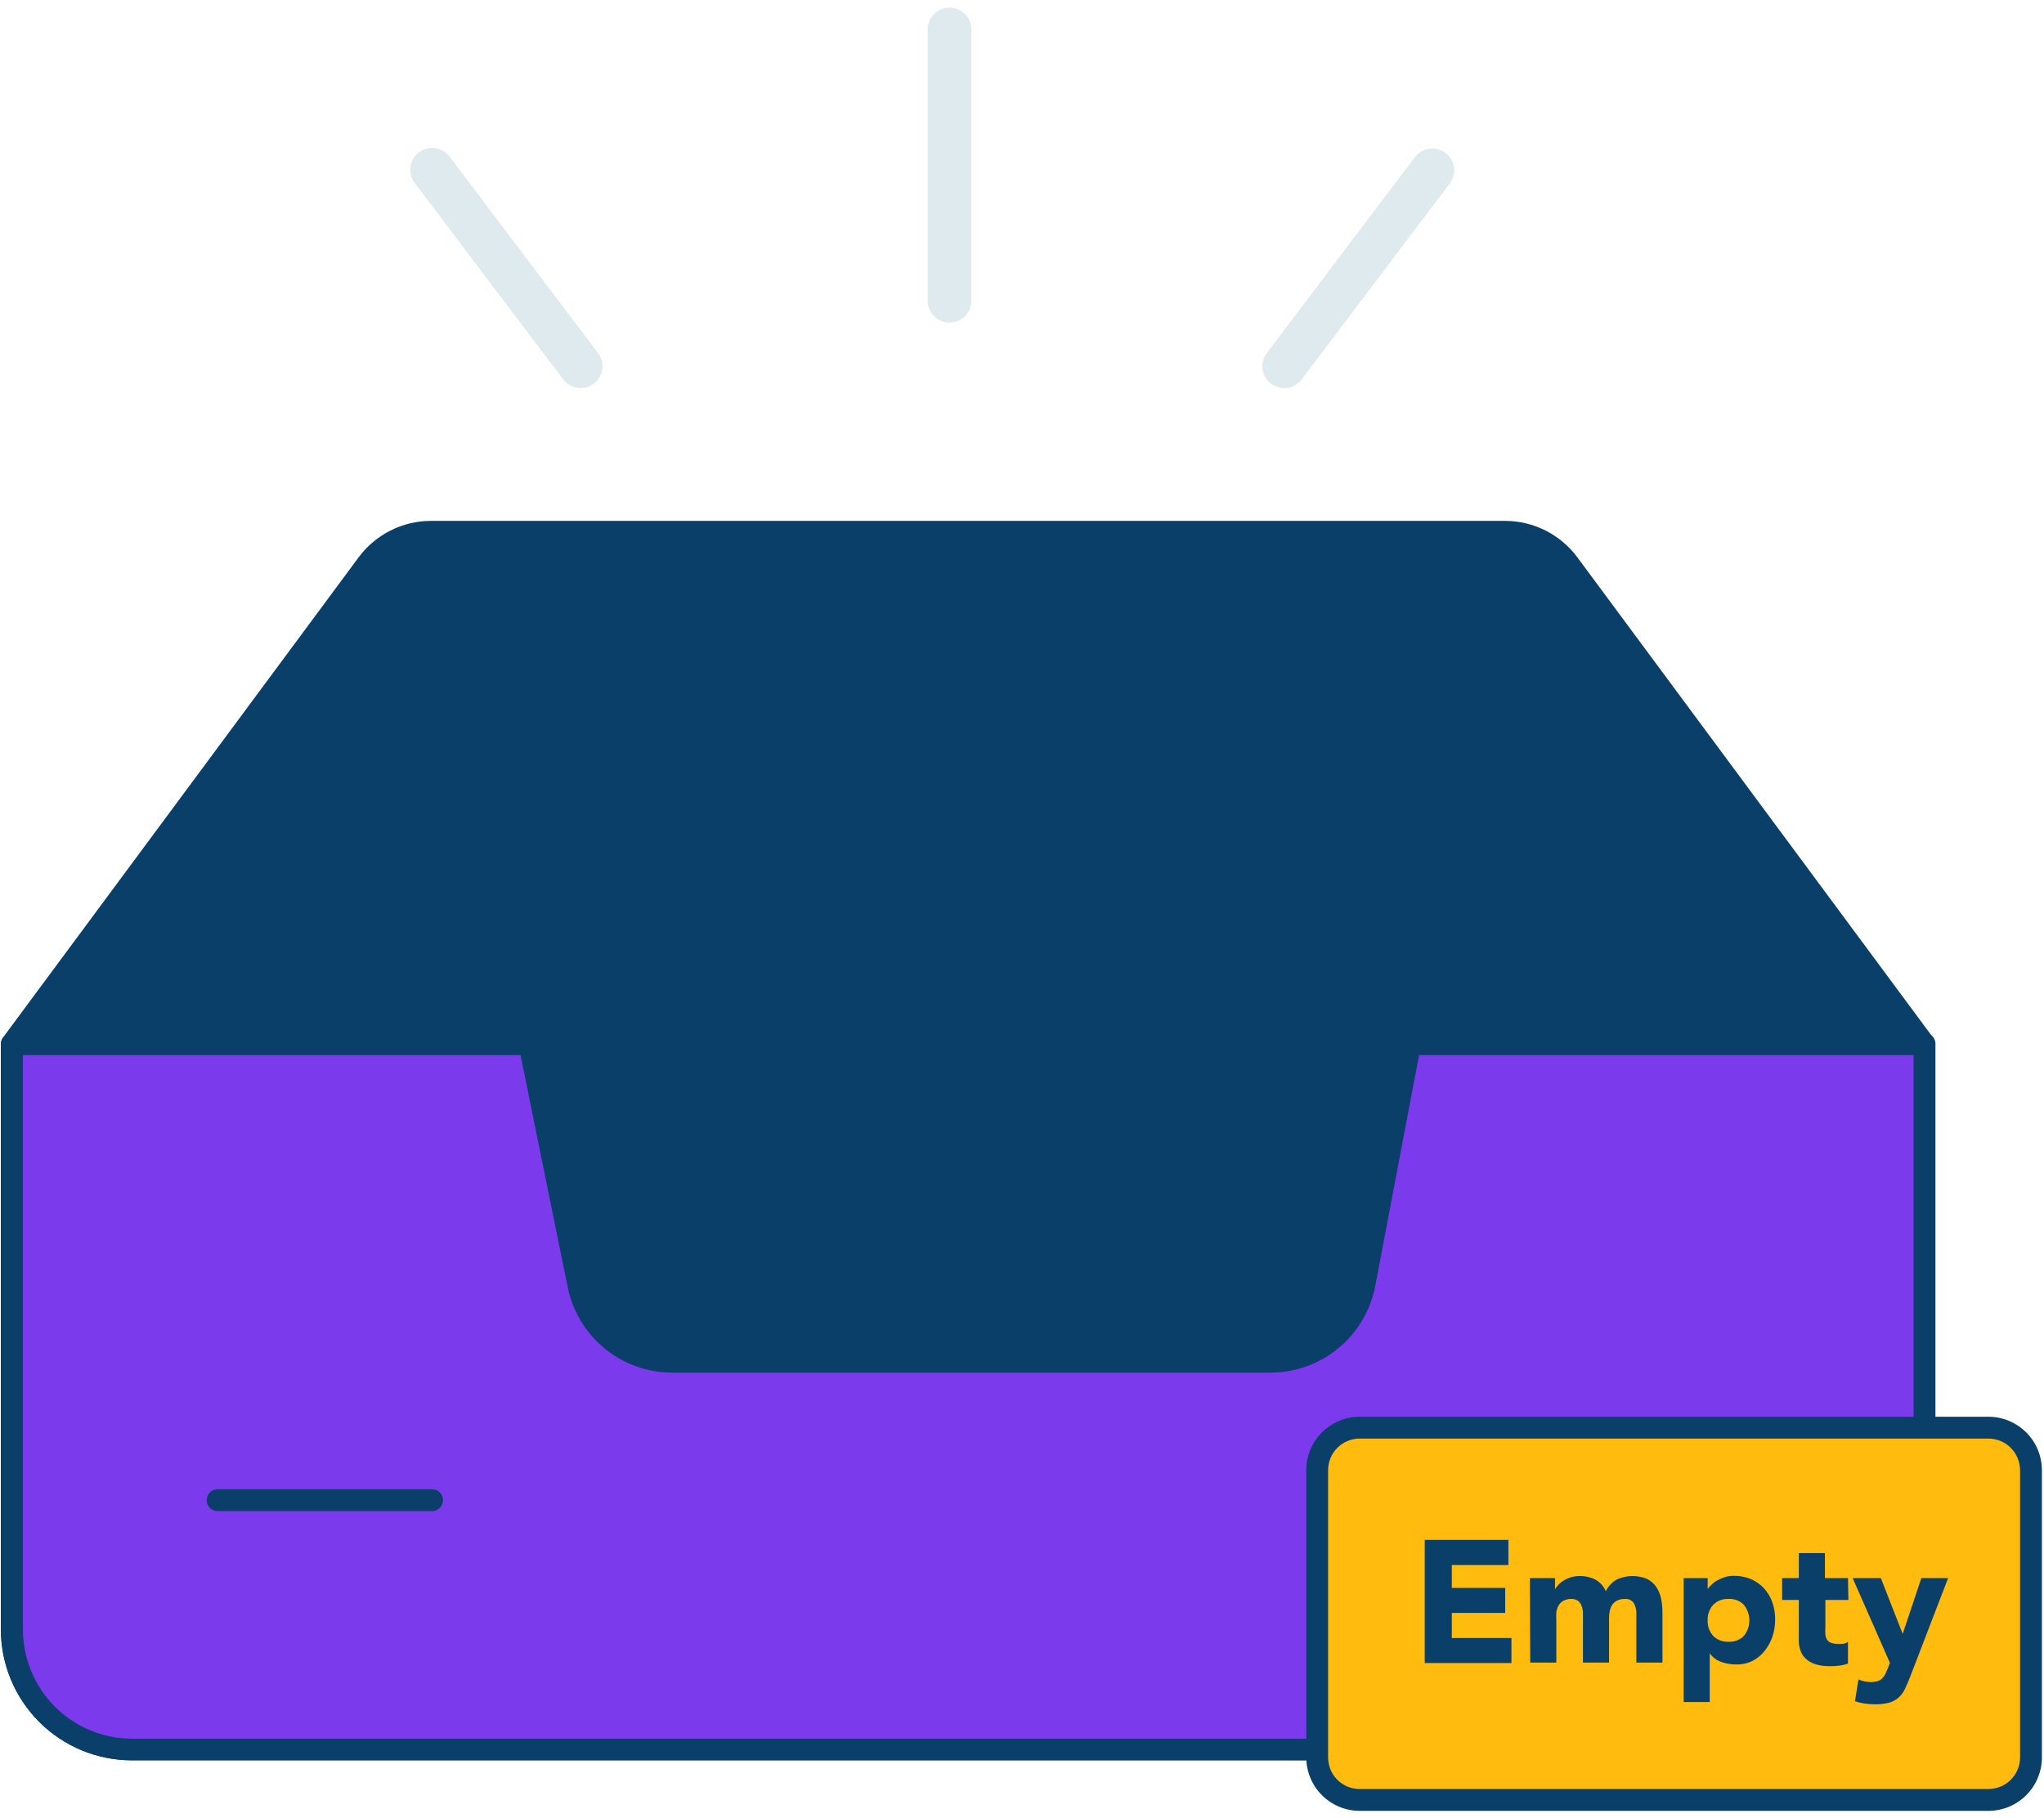 <svg width="190" height="169" viewBox="0 0 190 169" fill="none" xmlns="http://www.w3.org/2000/svg">
<path d="M178.883 97.076L145.815 52.416C145.134 51.496 144.247 50.748 143.224 50.233C142.202 49.718 141.072 49.451 139.928 49.453H40.072C38.927 49.451 37.798 49.718 36.775 50.233C35.753 50.748 34.865 51.496 34.185 52.416L1.116 97.076V151.501C1.116 154.462 2.293 157.302 4.386 159.395C6.48 161.489 9.32 162.666 12.281 162.666H167.739C170.7 162.666 173.54 161.489 175.633 159.395C177.727 157.302 178.904 154.462 178.904 151.501L178.883 97.076Z" fill="#093F68"/>
<path d="M167.739 163.66H12.261C9.031 163.66 5.933 162.377 3.649 160.093C1.364 157.809 0.081 154.711 0.081 151.48V97.076C0.078 96.858 0.146 96.644 0.274 96.467L33.343 51.807C34.121 50.761 35.133 49.911 36.297 49.324C37.462 48.737 38.748 48.43 40.052 48.428H139.908C141.212 48.43 142.497 48.737 143.662 49.324C144.827 49.911 145.838 50.761 146.617 51.807L179.685 96.467C179.814 96.644 179.881 96.858 179.878 97.076V151.501C179.873 154.721 178.593 157.807 176.318 160.086C174.043 162.365 170.959 163.65 167.739 163.66ZM2.131 97.411V151.501C2.131 154.193 3.201 156.774 5.104 158.678C7.008 160.581 9.589 161.651 12.281 161.651H167.739C170.431 161.651 173.012 160.581 174.916 158.678C176.819 156.774 177.889 154.193 177.889 151.501V97.411L145.023 53.005C144.434 52.214 143.669 51.57 142.788 51.126C141.907 50.682 140.935 50.45 139.948 50.447H40.072C39.086 50.45 38.113 50.682 37.232 51.126C36.351 51.57 35.586 52.214 34.997 53.005L2.131 97.411Z" fill="#093F68"/>
<path d="M178.884 97.076V151.501C178.884 154.462 177.707 157.302 175.613 159.396C173.52 161.489 170.68 162.666 167.719 162.666H12.261C9.3 162.666 6.46 161.489 4.366 159.396C2.272 157.302 1.096 154.462 1.096 151.501V97.076H49.217L53.744 119.406C54.154 121.413 55.245 123.217 56.832 124.512C58.419 125.807 60.405 126.513 62.453 126.511H118.116C120.191 126.51 122.2 125.784 123.798 124.459C125.395 123.134 126.48 121.293 126.865 119.254L131.047 97.016L178.884 97.076Z" fill="#7C3AED"/>
<path d="M167.729 163.66H12.261C9.031 163.66 5.933 162.377 3.648 160.093C1.364 157.809 0.081 154.711 0.081 151.48V97.076C0.081 96.807 0.188 96.549 0.378 96.359C0.569 96.168 0.827 96.061 1.096 96.061H49.217C49.455 96.057 49.686 96.135 49.872 96.284C50.057 96.432 50.185 96.641 50.232 96.873L54.759 119.203C55.119 120.985 56.084 122.587 57.489 123.74C58.895 124.892 60.656 125.523 62.473 125.527H118.136C119.974 125.525 121.754 124.881 123.169 123.706C124.583 122.531 125.542 120.899 125.88 119.092L130.062 96.853C130.107 96.618 130.234 96.407 130.42 96.257C130.605 96.107 130.838 96.027 131.077 96.031H178.894C179.163 96.031 179.421 96.138 179.611 96.328C179.802 96.519 179.909 96.777 179.909 97.046V151.47C179.91 153.071 179.596 154.656 178.984 156.134C178.373 157.613 177.476 158.957 176.345 160.089C175.214 161.221 173.87 162.12 172.392 162.732C170.914 163.345 169.329 163.66 167.729 163.66V163.66ZM2.131 98.091V151.501C2.131 154.193 3.201 156.774 5.104 158.678C7.008 160.581 9.589 161.651 12.281 161.651H167.729C170.421 161.651 173.002 160.581 174.906 158.678C176.809 156.774 177.879 154.193 177.879 151.501V98.091H131.909L127.849 119.498C127.428 121.775 126.223 123.834 124.443 125.317C122.664 126.8 120.422 127.614 118.105 127.618H62.473C60.188 127.614 57.974 126.821 56.205 125.373C54.437 123.925 53.224 121.91 52.77 119.67L48.385 98.091H2.131Z" fill="#093F68"/>
<path d="M40.163 140.488H20.229C19.96 140.488 19.701 140.381 19.511 140.191C19.321 140 19.214 139.742 19.214 139.473C19.214 139.204 19.321 138.946 19.511 138.755C19.701 138.565 19.96 138.458 20.229 138.458H40.163C40.433 138.458 40.691 138.565 40.881 138.755C41.072 138.946 41.178 139.204 41.178 139.473C41.178 139.742 41.072 140 40.881 140.191C40.691 140.381 40.433 140.488 40.163 140.488Z" fill="#093F68"/>
<path d="M53.967 36.085C53.654 36.084 53.345 36.009 53.065 35.868C52.785 35.728 52.542 35.524 52.354 35.273L38.539 17.003C38.215 16.572 38.075 16.03 38.15 15.496C38.225 14.963 38.51 14.48 38.94 14.156C39.371 13.832 39.913 13.692 40.447 13.767C40.981 13.842 41.463 14.126 41.787 14.557L55.591 32.827C55.916 33.256 56.056 33.797 55.982 34.33C55.907 34.863 55.625 35.344 55.196 35.669C54.843 35.938 54.411 36.084 53.967 36.085Z" fill="#DFEAEF"/>
<path d="M119.374 36.085C118.931 36.081 118.5 35.935 118.146 35.669C117.717 35.344 117.434 34.863 117.36 34.33C117.286 33.797 117.426 33.256 117.75 32.827L131.564 14.557C131.895 14.146 132.373 13.881 132.896 13.816C133.42 13.752 133.948 13.893 134.368 14.211C134.789 14.529 135.07 14.998 135.151 15.519C135.232 16.04 135.107 16.573 134.802 17.003L120.998 35.273C120.809 35.525 120.564 35.73 120.282 35.871C120 36.012 119.689 36.085 119.374 36.085Z" fill="#DFEAEF"/>
<path d="M88.264 29.995C87.726 29.995 87.21 29.781 86.829 29.401C86.448 29.02 86.234 28.503 86.234 27.965V2.742C86.234 2.204 86.448 1.688 86.829 1.307C87.21 0.926 87.726 0.712 88.264 0.712C88.803 0.712 89.319 0.926 89.7 1.307C90.081 1.688 90.294 2.204 90.294 2.742V27.965C90.294 28.503 90.081 29.02 89.7 29.401C89.319 29.781 88.803 29.995 88.264 29.995Z" fill="#DFEAEF"/>
<path d="M184.842 132.733H126.388C124.207 132.733 122.439 134.501 122.439 136.682V163.386C122.439 165.567 124.207 167.335 126.388 167.335H184.842C187.022 167.335 188.79 165.567 188.79 163.386V136.682C188.79 134.501 187.022 132.733 184.842 132.733Z" fill="#FFBC0E"/>
<path d="M184.842 168.36H126.388C125.072 168.357 123.811 167.833 122.881 166.903C121.951 165.973 121.427 164.712 121.424 163.396V136.682C121.427 135.366 121.951 134.105 122.881 133.175C123.811 132.245 125.072 131.721 126.388 131.718H184.842C186.157 131.721 187.418 132.245 188.348 133.175C189.278 134.105 189.802 135.366 189.805 136.682V163.396C189.802 164.712 189.278 165.973 188.348 166.903C187.418 167.833 186.157 168.357 184.842 168.36V168.36ZM126.388 133.748C125.61 133.748 124.864 134.057 124.313 134.607C123.763 135.158 123.454 135.904 123.454 136.682V163.396C123.454 164.174 123.763 164.92 124.313 165.471C124.864 166.021 125.61 166.33 126.388 166.33H184.842C185.619 166.327 186.363 166.017 186.913 165.468C187.462 164.918 187.772 164.174 187.775 163.396V136.682C187.772 135.904 187.462 135.16 186.913 134.61C186.363 134.061 185.619 133.751 184.842 133.748H126.388Z" fill="#093F68"/>
<path d="M132.437 143.167H140.212V145.502H134.954V147.633H139.918V149.958H134.954V152.292H140.496V154.617H132.437V143.167Z" fill="#093F68"/>
<path d="M142.211 146.72H144.546V147.786C144.628 147.619 144.738 147.468 144.871 147.339C145.014 147.178 145.182 147.041 145.368 146.933C145.576 146.809 145.797 146.71 146.028 146.639C146.292 146.564 146.565 146.527 146.84 146.527C147.347 146.518 147.849 146.633 148.301 146.862C148.736 147.101 149.076 147.48 149.266 147.938C149.491 147.485 149.843 147.107 150.281 146.852C150.72 146.649 151.196 146.538 151.68 146.528C152.164 146.517 152.645 146.607 153.092 146.791C153.432 146.961 153.725 147.212 153.945 147.522C154.166 147.851 154.321 148.22 154.402 148.608C154.494 149.045 154.538 149.491 154.534 149.938V154.576H152.108V149.998C152.115 149.669 152.034 149.343 151.874 149.054C151.785 148.918 151.661 148.809 151.514 148.739C151.367 148.67 151.204 148.642 151.042 148.659C150.801 148.651 150.561 148.7 150.342 148.801C150.158 148.883 150.001 149.012 149.885 149.176C149.769 149.349 149.687 149.542 149.641 149.745C149.591 149.968 149.567 150.196 149.57 150.425V154.576H147.144V150.425C147.144 150.283 147.144 150.11 147.144 149.907C147.134 149.706 147.093 149.507 147.023 149.318C146.964 149.136 146.855 148.974 146.708 148.852C146.523 148.717 146.297 148.649 146.068 148.659C145.807 148.649 145.548 148.709 145.317 148.831C145.129 148.934 144.974 149.089 144.871 149.278C144.765 149.477 144.697 149.694 144.668 149.917C144.652 150.167 144.652 150.418 144.668 150.668V154.576H142.242L142.211 146.72Z" fill="#093F68"/>
<path d="M156.503 146.72H158.736V147.735C158.847 147.578 158.977 147.435 159.122 147.309C159.283 147.15 159.468 147.016 159.67 146.913C159.886 146.792 160.114 146.694 160.35 146.619C160.611 146.545 160.88 146.507 161.152 146.507C161.694 146.502 162.231 146.602 162.735 146.801C163.192 146.999 163.606 147.286 163.953 147.644C164.296 148.018 164.562 148.456 164.735 148.933C164.922 149.457 165.015 150.01 165.009 150.567C165.011 151.101 164.929 151.632 164.765 152.14C164.605 152.622 164.361 153.072 164.044 153.47C163.744 153.858 163.363 154.176 162.928 154.404C162.463 154.64 161.947 154.759 161.426 154.749C160.942 154.756 160.461 154.677 160.005 154.515C159.572 154.366 159.196 154.086 158.929 153.713V153.713V158.24H156.503V146.72ZM158.736 150.648C158.711 151.176 158.893 151.693 159.243 152.089C159.43 152.276 159.654 152.422 159.901 152.516C160.147 152.611 160.411 152.652 160.675 152.638C160.938 152.654 161.203 152.613 161.45 152.519C161.697 152.424 161.92 152.278 162.106 152.089C162.434 151.681 162.612 151.172 162.612 150.648C162.612 150.124 162.434 149.616 162.106 149.207C161.92 149.018 161.697 148.872 161.45 148.777C161.203 148.683 160.938 148.642 160.675 148.659C160.411 148.644 160.147 148.686 159.901 148.78C159.654 148.875 159.43 149.02 159.243 149.207C159.065 149.408 158.928 149.642 158.841 149.897C158.754 150.151 158.718 150.42 158.736 150.689V150.648Z" fill="#093F68"/>
<path d="M171.819 148.75H169.678V151.369C169.661 151.565 169.661 151.762 169.678 151.957C169.689 152.122 169.738 152.281 169.82 152.424C169.903 152.555 170.023 152.657 170.165 152.719C170.361 152.799 170.572 152.837 170.784 152.83C170.916 152.83 171.088 152.83 171.302 152.83C171.476 152.814 171.642 152.747 171.779 152.638V154.668C171.507 154.766 171.224 154.831 170.936 154.86C170.65 154.897 170.362 154.914 170.073 154.911C169.694 154.916 169.315 154.872 168.947 154.779C168.622 154.705 168.315 154.567 168.043 154.373C167.78 154.183 167.57 153.928 167.434 153.632C167.278 153.288 167.202 152.914 167.211 152.536V148.75H165.658V146.72H167.211V144.396H169.637V146.72H171.779L171.819 148.75Z" fill="#093F68"/>
<path d="M177.574 155.855C177.412 156.271 177.249 156.647 177.097 156.971C176.966 157.279 176.773 157.556 176.529 157.783C176.277 158.019 175.975 158.192 175.646 158.291C175.189 158.413 174.717 158.468 174.245 158.453C173.628 158.457 173.014 158.361 172.428 158.169L172.753 156.139C173.107 156.299 173.491 156.382 173.879 156.383C174.106 156.39 174.333 156.359 174.549 156.291C174.711 156.24 174.858 156.15 174.976 156.028C175.092 155.909 175.188 155.771 175.26 155.622L175.503 155.053L175.676 154.596L172.215 146.72H174.834L176.864 151.907L178.599 146.72H181.086L177.574 155.855Z" fill="#093F68"/>
</svg>
